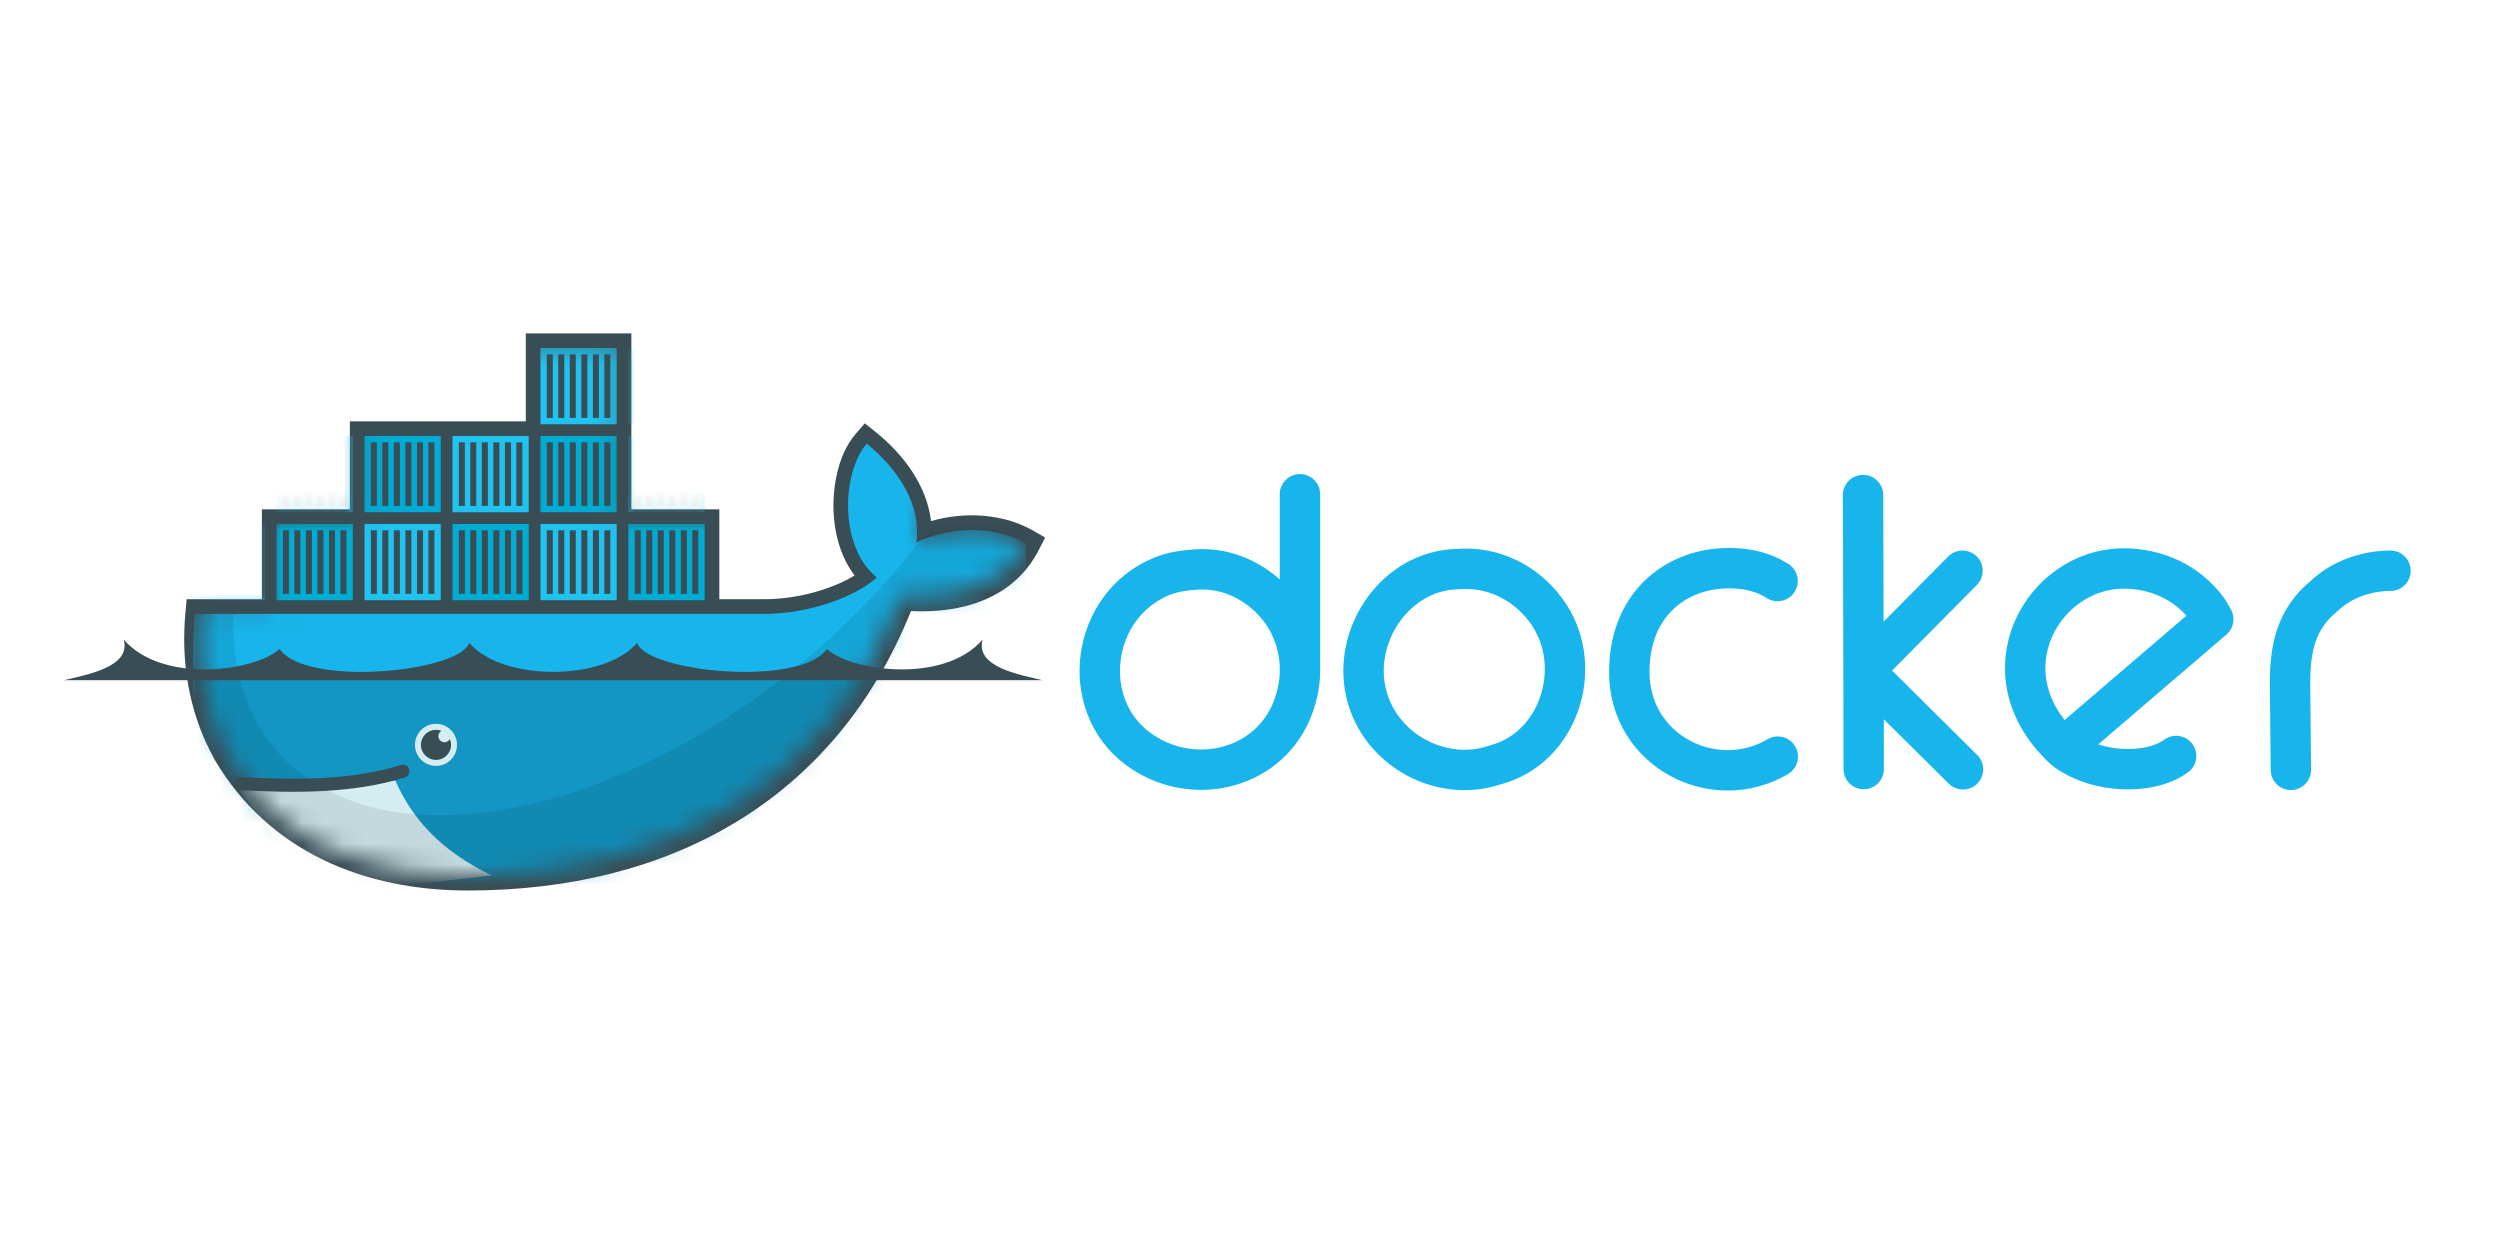 <svg width="120" height="60" viewBox="0 0 120 60" fill="none" xmlns="http://www.w3.org/2000/svg">
<path d="M89.458 36.913L89.45 32.194L89.426 23.762M94.201 27.396L89.45 32.193L94.224 36.928M62.399 32.256C62.422 31.244 62.127 30.21 61.531 29.373C60.673 28.167 59.282 27.342 57.757 27.326C57.656 27.326 57.555 27.326 57.453 27.334C56.85 27.371 56.266 27.455 55.749 27.67C52.351 29.084 51.749 33.802 54.616 35.937C57.099 37.783 60.71 37.031 61.961 34.21C62.225 33.614 62.398 32.863 62.398 32.257V23.724M85.324 27.889C84.623 27.434 83.8 27.27 82.988 27.271C82.9 27.271 82.809 27.276 82.73 27.279C80.383 27.38 78.206 29.039 78.206 32.257C78.206 36.06 82.285 38.114 85.334 36.319M99.023 35.905L106.236 29.725C106.236 29.725 106.06 29.393 105.946 29.24C104.976 27.938 103.49 27.287 101.93 27.287C98.071 27.287 95.175 32.279 99.023 35.905ZM99.023 35.905C99.29 36.157 99.656 36.353 100.063 36.523C101.475 37.111 103.408 37.063 104.454 36.288M114.744 27.396C113.559 27.399 112.404 27.814 111.548 28.615C110.199 29.728 109.906 31.135 109.923 32.912L109.963 36.952M70.292 27.302C70.183 27.304 70.074 27.316 69.964 27.318C67.036 27.373 64.925 30.413 65.565 33.233C66.188 35.981 69.19 37.608 71.784 36.71C74.805 35.916 76.037 32.112 74.379 29.545C73.471 28.141 71.934 27.271 70.292 27.302Z" stroke="#17B5EB" stroke-width="1.939" stroke-linecap="round" stroke-linejoin="round"/>
<path d="M30.305 24.447H34.528V28.763H36.663C37.649 28.763 38.663 28.588 39.596 28.271C40.055 28.116 40.57 27.899 41.023 27.625C40.426 26.847 40.122 25.864 40.033 24.896C39.911 23.579 40.177 21.864 41.067 20.833L41.511 20.319L42.04 20.744C43.369 21.814 44.491 23.311 44.689 25.013C46.292 24.542 48.175 24.653 49.588 25.469L50.167 25.803L49.862 26.399C48.669 28.734 46.17 29.456 43.727 29.328C40.071 38.434 32.112 42.745 22.462 42.745C17.476 42.745 12.902 40.881 10.297 36.457C10.145 36.183 10.014 35.895 9.875 35.613C8.995 33.666 8.702 31.533 8.901 29.402L8.96 28.763H12.571V24.447H16.793V20.225H25.238V16.002H30.305V24.447Z" fill="#394D54"/>
<mask id="mask0_47_572" style="mask-type:luminance" maskUnits="userSpaceOnUse" x="9" y="16" width="41" height="27">
<path d="M17.104 16.372V24.866H13.042V29.113H9.64L9.602 29.482C9.39 31.796 9.794 33.93 10.722 35.755L11.034 36.315C11.218 36.65 11.44 36.965 11.668 37.273C11.897 37.58 11.98 37.75 12.124 37.954C14.578 40.71 18.236 42.039 22.459 42.039C31.812 42.039 39.749 37.896 43.262 28.588C45.755 28.843 48.145 28.204 49.235 26.078C47.499 25.076 45.269 25.397 43.984 26.043L47.388 16.372L34.093 24.866H29.846V16.372H17.104Z" fill="white"/>
</mask>
<g mask="url(#mask0_47_572)">
<path d="M25.942 16.706H29.602V20.365H25.942V16.706Z" fill="#20C2EF"/>
<path d="M26.391 20.061V17.011ZM26.94 20.06V17.011ZM27.494 20.06V17.011ZM28.049 20.06V17.011ZM28.603 20.06V17.011ZM29.152 20.06V17.011Z" fill="black"/>
<path d="M26.391 20.061V17.011M26.94 20.06V17.011M27.494 20.06V17.011M28.049 20.06V17.011M28.603 20.06V17.011M29.152 20.06V17.011" stroke="#394D54" stroke-width="0.288"/>
<path d="M30.164 20.367H33.824V16.708H30.164V20.367Z" fill="#00ACD3"/>
<path d="M30.613 17.011V20.061ZM31.162 17.011V20.061ZM31.716 17.011V20.061ZM32.271 17.011V20.061ZM32.825 17.011V20.061ZM33.374 17.011V20.061Z" fill="black"/>
<path d="M30.613 17.011V20.061M31.162 17.011V20.061M31.716 17.011V20.061M32.271 17.011V20.061M32.825 17.011V20.061M33.374 17.011V20.061" stroke="#394D54" stroke-width="0.288"/>
<path d="M9.052 20.926H12.712V24.586H9.052V20.926Z" fill="#00ACD3"/>
<path d="M9.052 25.151H12.712V28.81H9.052V25.151Z" fill="#20C2EF"/>
<path d="M9.501 24.283V21.233ZM10.05 24.283V21.233ZM10.605 24.283V21.233ZM11.159 24.283V21.233ZM11.714 24.283V21.233ZM12.262 24.283V21.233Z" fill="black"/>
<path d="M9.501 24.283V21.233M10.05 24.283V21.233M10.605 24.283V21.233M11.159 24.283V21.233M11.714 24.283V21.233M12.262 24.283V21.233" stroke="#394D54" stroke-width="0.288"/>
<path d="M9.501 28.505V25.455ZM10.05 28.505V25.455ZM10.605 28.505V25.455ZM11.159 28.505V25.455ZM11.714 28.505V25.455ZM12.262 28.505V25.455Z" fill="black"/>
<path d="M9.501 28.505V25.455M10.05 28.505V25.455M10.605 28.505V25.455M11.159 28.505V25.455M11.714 28.505V25.455M12.262 28.505V25.455" stroke="#394D54" stroke-width="0.288"/>
<path d="M13.274 28.812H16.934V25.153H13.274V28.812Z" fill="#00ACD3"/>
<path d="M13.274 24.588H16.934V20.928H13.274V24.588Z" fill="#20C2EF"/>
<path d="M13.724 25.455V28.505ZM14.272 25.456V28.505ZM14.827 25.456V28.505ZM15.381 25.456V28.505ZM15.936 25.456V28.505ZM16.484 25.456V28.505Z" fill="black"/>
<path d="M13.724 25.455V28.505M14.272 25.456V28.505M14.827 25.456V28.505M15.381 25.456V28.505M15.936 25.456V28.505M16.484 25.456V28.505" stroke="#394D54" stroke-width="0.288"/>
<path d="M13.724 21.233V24.283ZM14.272 21.233V24.283ZM14.827 21.233V24.283ZM15.381 21.233V24.283ZM15.936 21.233V24.283ZM16.484 21.233V24.283Z" fill="black"/>
<path d="M13.724 21.233V24.283M14.272 21.233V24.283M14.827 21.233V24.283M15.381 21.233V24.283M15.936 21.233V24.283M16.484 21.233V24.283" stroke="#394D54" stroke-width="0.288"/>
<path d="M17.497 20.926H21.157V24.586H17.497V20.926Z" fill="#00ACD3"/>
<path d="M17.497 25.151H21.157V28.81H17.497V25.151Z" fill="#20C2EF"/>
<path d="M17.946 24.283V21.233ZM18.495 24.283V21.233ZM19.049 24.283V21.233ZM19.604 24.283V21.233ZM20.159 24.283V21.233ZM20.707 24.283V21.233Z" fill="black"/>
<path d="M17.946 24.283V21.233M18.495 24.283V21.233M19.049 24.283V21.233M19.604 24.283V21.233M20.159 24.283V21.233M20.707 24.283V21.233" stroke="#394D54" stroke-width="0.288"/>
<path d="M17.946 28.505V25.455ZM18.495 28.505V25.455ZM19.049 28.505V25.455ZM19.604 28.505V25.455ZM20.159 28.505V25.455ZM20.707 28.505V25.455Z" fill="black"/>
<path d="M17.946 28.505V25.455M18.495 28.505V25.455M19.049 28.505V25.455M19.604 28.505V25.455M20.159 28.505V25.455M20.707 28.505V25.455" stroke="#394D54" stroke-width="0.288"/>
<path d="M21.72 28.812H25.379V25.153H21.72V28.812Z" fill="#00ACD3"/>
<path d="M21.72 24.588H25.379V20.928H21.72V24.588Z" fill="#20C2EF"/>
<path d="M22.169 25.455V28.505ZM22.718 25.456V28.505ZM23.272 25.456V28.505ZM23.827 25.456V28.505ZM24.381 25.456V28.505ZM24.93 25.456V28.505Z" fill="black"/>
<path d="M22.169 25.455V28.505M22.718 25.456V28.505M23.272 25.456V28.505M23.827 25.456V28.505M24.381 25.456V28.505M24.93 25.456V28.505" stroke="#394D54" stroke-width="0.288"/>
<path d="M22.169 21.233V24.283ZM22.718 21.233V24.283ZM23.272 21.233V24.283ZM23.827 21.233V24.283ZM24.381 21.233V24.283ZM24.93 21.233V24.283Z" fill="black"/>
<path d="M22.169 21.233V24.283M22.718 21.233V24.283M23.272 21.233V24.283M23.827 21.233V24.283M24.381 21.233V24.283M24.93 21.233V24.283" stroke="#394D54" stroke-width="0.288"/>
<path d="M25.942 20.926H29.602V24.586H25.942V20.926Z" fill="#00ACD3"/>
<path d="M25.942 25.151H29.602V28.81H25.942V25.151Z" fill="#20C2EF"/>
<path d="M26.391 24.283V21.233ZM26.94 24.283V21.233ZM27.494 24.283V21.233ZM28.049 24.283V21.233ZM28.603 24.283V21.233ZM29.152 24.283V21.233Z" fill="black"/>
<path d="M26.391 24.283V21.233M26.94 24.283V21.233M27.494 24.283V21.233M28.049 24.283V21.233M28.603 24.283V21.233M29.152 24.283V21.233" stroke="#394D54" stroke-width="0.288"/>
<path d="M26.391 28.505V25.455ZM26.94 28.505V25.455ZM27.494 28.505V25.455ZM28.049 28.505V25.455ZM28.603 28.505V25.455ZM29.152 28.505V25.455Z" fill="black"/>
<path d="M26.391 28.505V25.455M26.94 28.505V25.455M27.494 28.505V25.455M28.049 28.505V25.455M28.603 28.505V25.455M29.152 28.505V25.455" stroke="#394D54" stroke-width="0.288"/>
<path d="M30.164 28.812H33.824V25.153H30.164V28.812Z" fill="#00ACD3"/>
<path d="M30.164 24.588H33.824V20.928H30.164V24.588Z" fill="#20C2EF"/>
<path d="M30.613 25.455V28.505ZM31.162 25.456V28.505ZM31.716 25.456V28.505ZM32.271 25.456V28.505ZM32.825 25.456V28.505ZM33.374 25.456V28.505Z" fill="black"/>
<path d="M30.613 25.455V28.505M31.162 25.456V28.505M31.716 25.456V28.505M32.271 25.456V28.505M32.825 25.456V28.505M33.374 25.456V28.505" stroke="#394D54" stroke-width="0.288"/>
<path d="M30.613 21.233V24.283ZM31.162 21.233V24.283ZM31.716 21.233V24.283ZM32.271 21.233V24.283ZM32.825 21.233V24.283ZM33.374 21.233V24.283Z" fill="black"/>
<path d="M30.613 21.233V24.283M31.162 21.233V24.283M31.716 21.233V24.283M32.271 21.233V24.283M32.825 21.233V24.283M33.374 21.233V24.283" stroke="#394D54" stroke-width="0.288"/>
<path d="M43.985 26.044C44.268 23.844 42.621 22.115 41.6 21.295C40.423 22.655 40.241 26.221 42.087 27.722C41.056 28.637 38.885 29.467 36.662 29.467H9.348C9.132 31.788 9.348 42.962 9.348 42.962H49.419L49.237 26.08C47.501 25.079 45.27 25.398 43.985 26.044Z" fill="#17B5EB"/>
<path d="M9.349 32.437V42.962H49.42V32.437" fill="black" fill-opacity="0.17"/>
<path d="M23.611 42.021C21.111 40.834 19.738 39.221 18.975 37.461L11.38 37.792L15.258 42.962L23.611 42.021Z" fill="#D4EDF1"/>
<path d="M44.157 25.962V25.968C40.305 30.935 34.779 35.271 28.848 37.55C23.556 39.582 18.943 39.592 15.76 37.96C15.417 37.766 15.081 37.551 14.744 37.348C12.411 35.717 11.096 33.02 11.207 29.465H9.349V42.962H49.42V25.235H44.803L44.157 25.962Z" fill="black" fill-opacity="0.085"/>
</g>
<path d="M11.496 37.613C14.111 37.756 16.903 37.782 19.338 37.018" stroke="#394D54" stroke-width="0.628" stroke-linecap="round"/>
<path d="M21.937 35.753C21.937 36.021 21.83 36.278 21.641 36.467C21.452 36.656 21.195 36.763 20.927 36.763C20.66 36.763 20.403 36.656 20.213 36.467C20.024 36.278 19.918 36.021 19.918 35.753C19.918 35.486 20.024 35.229 20.213 35.039C20.403 34.85 20.659 34.744 20.927 34.744C21.195 34.744 21.452 34.85 21.641 35.04C21.83 35.229 21.937 35.486 21.937 35.753Z" fill="#D4EDF1"/>
<path d="M21.189 35.079C21.133 35.112 21.09 35.162 21.065 35.222C21.04 35.282 21.036 35.348 21.053 35.41C21.07 35.473 21.106 35.528 21.158 35.568C21.209 35.607 21.272 35.629 21.336 35.629C21.448 35.629 21.545 35.567 21.595 35.476C21.631 35.561 21.65 35.655 21.65 35.753C21.65 36.152 21.327 36.476 20.927 36.476C20.528 36.476 20.204 36.152 20.204 35.753C20.204 35.561 20.28 35.377 20.416 35.242C20.552 35.106 20.735 35.03 20.927 35.03C21.017 35.03 21.106 35.046 21.189 35.079V35.079ZM3.07 32.651H50.034C49.011 32.392 46.799 32.042 47.164 30.701C45.304 32.853 40.82 32.211 39.689 31.15C38.428 32.978 31.092 32.283 30.58 30.859C29 32.713 24.105 32.713 22.525 30.859C22.013 32.281 14.677 32.978 13.416 31.15C12.284 32.211 7.802 32.853 5.941 30.701C6.306 32.042 4.093 32.392 3.07 32.651Z" fill="#394D54"/>
</svg>
